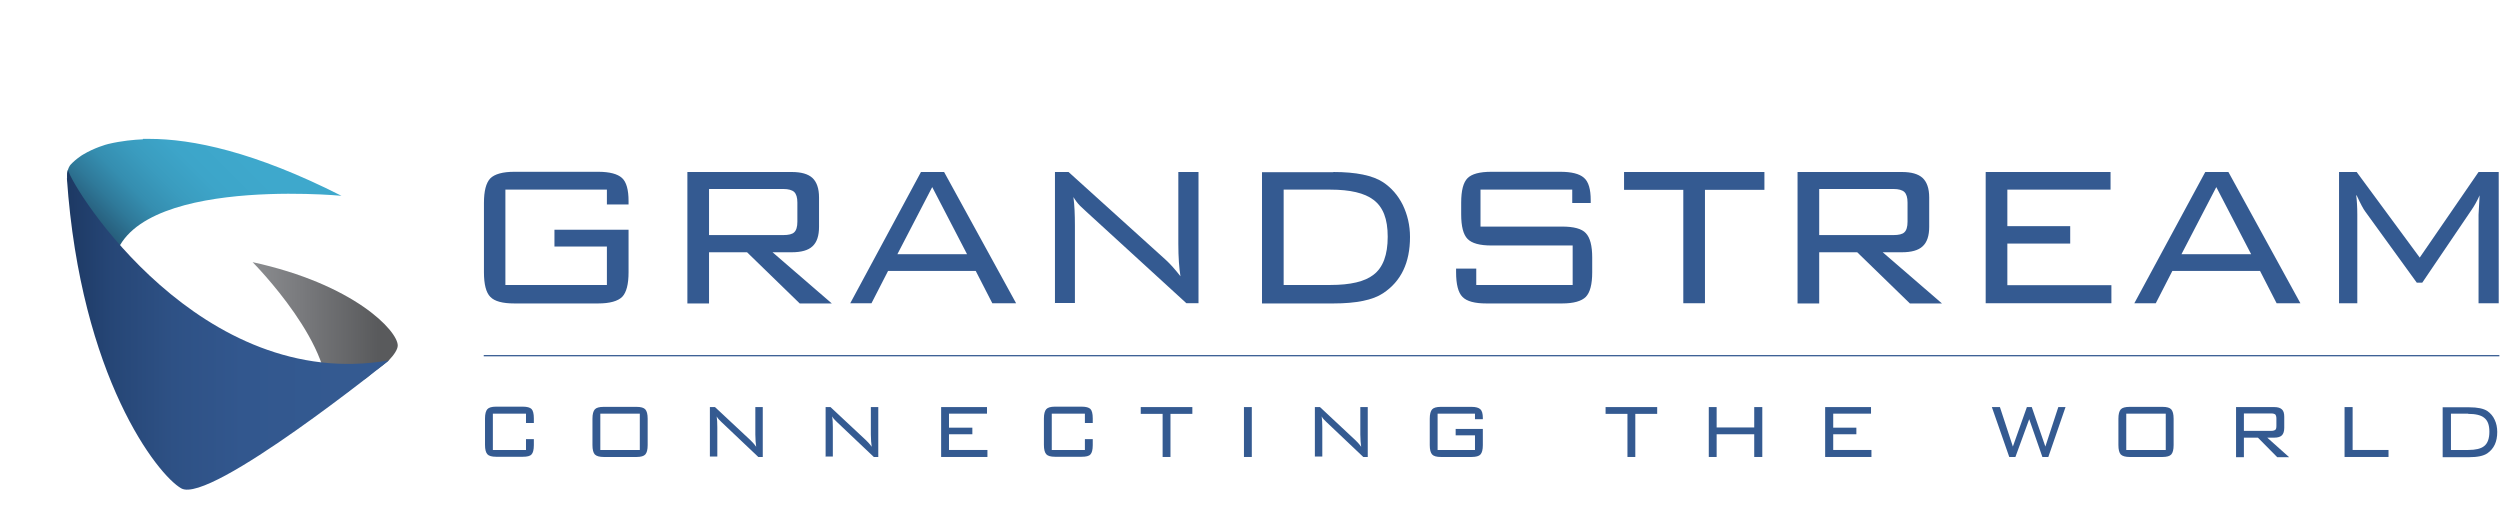 <?xml version="1.0" encoding="UTF-8"?>
<svg id="Layer_2" data-name="Layer 2" xmlns="http://www.w3.org/2000/svg" xmlns:xlink="http://www.w3.org/1999/xlink" viewBox="0 0 117.73 23.76">
  <defs>
    <style>
      .cls-1 {
        fill: #345a91;
      }

      .cls-2 {
        clip-path: url(#clippath-2);
      }

      .cls-3 {
        clip-path: url(#clippath-1);
      }

      .cls-4 {
        fill: url(#Degradado_sin_nombre_3);
      }

      .cls-5 {
        fill: url(#Degradado_sin_nombre_2);
      }

      .cls-6 {
        stroke: #345a91;
        stroke-miterlimit: 10;
        stroke-width: .06px;
      }

      .cls-6, .cls-7 {
        fill: none;
      }

      .cls-8 {
        clip-path: url(#clippath);
      }

      .cls-9 {
        fill: url(#Degradado_sin_nombre_4);
      }
    </style>
    <clipPath id="clippath">
      <path class="cls-7" d="m11.89,12.34s4.1,4.12,3.45,6.77c0,0,.44-.27,1.01-.64.04-.03.09-.06.13-.09.15-.22.36-.35.6-.48.06-.03.12-.07.18-.1.12-.1.24-.21.35-.3.01,0,.02-.02.03-.03.23-.13.48-.36.66-.49,0,0,0,0,0,0,.26-.27.43-.53.43-.71,0-.69-2.06-2.89-6.86-3.93Z"/>
    </clipPath>
    <linearGradient id="Degradado_sin_nombre_2" data-name="Degradado sin nombre 2" x1="-1044.16" y1="-266.71" x2="-1043.8" y2="-266.71" gradientTransform="translate(20142.29 -5126.21) scale(19.28 -19.28)" gradientUnits="userSpaceOnUse">
      <stop offset="0" stop-color="#939598"/>
      <stop offset=".48" stop-color="#797a7d"/>
      <stop offset="1" stop-color="#595a5c"/>
    </linearGradient>
    <clipPath id="clippath-1">
      <path class="cls-7" d="m6.73,6.56c-.42.02-1,.07-1.63.22-.09.02-.66.18-1.19.5-.05.03-.1.06-.15.1-.16.11-.31.24-.44.38-.04.05-.13.18-.16.41-.02,1.47,2.15,4.72,2.15,4.72-.06-4.7,10.77-3.67,10.77-3.67-4.1-2.08-7.03-2.68-9.05-2.68-.1,0-.2,0-.3,0"/>
    </clipPath>
    <linearGradient id="Degradado_sin_nombre_3" data-name="Degradado sin nombre 3" x1="-1080.9" y1="-284.56" x2="-1080.54" y2="-284.56" gradientTransform="translate(16103.8 -27589.35) rotate(-45) scale(28.59 -28.59)" gradientUnits="userSpaceOnUse">
      <stop offset="0" stop-color="#0f122a"/>
      <stop offset=".11" stop-color="#0f122a"/>
      <stop offset=".13" stop-color="#101730"/>
      <stop offset=".22" stop-color="#1c3e59"/>
      <stop offset=".32" stop-color="#275e7c"/>
      <stop offset=".43" stop-color="#2f7999"/>
      <stop offset=".54" stop-color="#358eb0"/>
      <stop offset=".67" stop-color="#3a9cbf"/>
      <stop offset=".81" stop-color="#3da5c9"/>
      <stop offset="1" stop-color="#3ea8cc"/>
    </linearGradient>
    <clipPath id="clippath-2">
      <path class="cls-7" d="m3.15,8.4c.65,9.37,4.28,13.98,5.39,14.6,1.35.76,9.78-6.03,9.78-6.03-8.86,1.54-14.87-8.02-15.12-8.97-.03.1-.05.23-.04.4"/>
    </clipPath>
    <linearGradient id="Degradado_sin_nombre_4" data-name="Degradado sin nombre 4" x1="-1073.97" y1="-257.44" x2="-1073.61" y2="-257.44" gradientTransform="translate(45773.86 -10955.8) scale(42.62 -42.62)" gradientUnits="userSpaceOnUse">
      <stop offset="0" stop-color="#12284d"/>
      <stop offset=".12" stop-color="#1b3660"/>
      <stop offset=".28" stop-color="#264676"/>
      <stop offset=".47" stop-color="#2e5185"/>
      <stop offset=".68" stop-color="#32578e"/>
      <stop offset="1" stop-color="#345a91"/>
    </linearGradient>
  </defs>
  <g id="Layer_1-2" data-name="Layer 1">
    <g>
      <path class="cls-1" d="m28.58,8.93h-4.78v4.49h4.78v-1.81h-2.47v-.79h3.49v2c0,.57-.1.95-.3,1.16-.2.2-.58.31-1.13.31h-3.95c-.55,0-.93-.1-1.13-.31-.2-.2-.3-.59-.3-1.16v-3.26c0-.57.1-.95.3-1.16.2-.2.58-.31,1.13-.31h3.95c.54,0,.91.1,1.12.29.21.19.31.56.31,1.09v.16h-1.02v-.71Z"/>
      <path class="cls-1" d="m36.89,8.9h-3.5v2.17h3.5c.24,0,.42-.04.51-.13.1-.09.15-.26.15-.5v-.9c0-.24-.05-.4-.15-.5-.1-.09-.27-.14-.51-.14m-4.52,5.38v-6.18h4.91c.45,0,.77.09.98.28.2.19.31.49.31.92v1.38c0,.42-.1.73-.31.92-.2.19-.53.28-.98.28h-.9l2.79,2.41h-1.51l-2.48-2.41h-1.79v2.41h-1.02Z"/>
      <path class="cls-1" d="m42.25,11.97h3.29l-1.64-3.16-1.64,3.16Zm-2.21,2.31l3.33-6.18h1.09l3.39,6.18h-1.12l-.78-1.52h-4.13l-.78,1.52h-1.01Z"/>
      <path class="cls-1" d="m49.68,14.28v-6.18h.64l4.57,4.13c.22.2.45.46.7.78-.06-.38-.1-.89-.1-1.52v-3.39h.95v6.18h-.57l-4.7-4.3c-.17-.16-.27-.25-.3-.28-.13-.13-.23-.27-.32-.42.05.37.07.82.07,1.35v3.64h-.95Z"/>
      <path class="cls-1" d="m62.65,8.93h-2.2v4.49h2.2c.95,0,1.62-.16,2.03-.48.45-.34.67-.94.67-1.79s-.22-1.4-.67-1.74c-.42-.32-1.1-.48-2.03-.48m.14-.83c1.07,0,1.85.16,2.34.48.39.26.7.61.93,1.07.22.46.34.96.34,1.51,0,1.21-.42,2.09-1.27,2.65-.48.32-1.26.48-2.34.48h-3.36v-6.18h3.36Z"/>
      <path class="cls-1" d="m74.04,8.93h-4.32v1.74h3.84c.55,0,.93.1,1.12.31.2.21.3.59.3,1.15v.69c0,.57-.1.95-.3,1.16-.2.2-.57.31-1.12.31h-3.56c-.55,0-.93-.1-1.13-.31-.2-.2-.3-.59-.3-1.16v-.17h.95v.77h4.54v-1.86h-3.83c-.54,0-.92-.1-1.12-.31-.2-.2-.3-.59-.3-1.16v-.54c0-.58.1-.96.3-1.16.2-.2.57-.3,1.12-.3h3.25c.52,0,.89.09,1.11.28.22.19.32.54.32,1.06v.13h-.87v-.65Z"/>
      <polygon class="cls-1" points="80.29 8.94 80.29 14.28 79.27 14.28 79.27 8.94 76.48 8.94 76.48 8.1 83.09 8.1 83.09 8.94 80.29 8.94"/>
      <path class="cls-1" d="m89.17,8.9h-3.5v2.17h3.5c.24,0,.42-.04.51-.13.1-.09.15-.26.15-.5v-.9c0-.24-.05-.4-.15-.5-.1-.09-.27-.14-.51-.14m-4.52,5.38v-6.18h4.91c.45,0,.77.09.98.28.2.19.31.49.31.92v1.38c0,.42-.1.73-.31.92-.2.19-.53.28-.98.28h-.9l2.79,2.41h-1.51l-2.48-2.41h-1.79v2.41h-1.02Z"/>
      <polygon class="cls-1" points="93.51 14.28 93.51 8.1 99.39 8.1 99.39 8.93 94.53 8.93 94.53 10.65 97.49 10.65 97.49 11.47 94.53 11.47 94.53 13.43 99.43 13.43 99.43 14.28 93.51 14.28"/>
      <path class="cls-1" d="m102.72,11.97h3.29l-1.64-3.16-1.64,3.16Zm-2.21,2.31l3.34-6.18h1.09l3.39,6.18h-1.12l-.78-1.52h-4.13l-.78,1.52h-1Z"/>
      <path class="cls-1" d="m110.96,9.2c.03.24.05.54.05.91v4.17h-.86v-6.18h.83l2.97,4.03,2.77-4.03h.95v6.18h-.95v-4.17l.05-.91c-.13.29-.26.51-.37.67l-2.33,3.44h-.26l-2.42-3.34c-.1-.13-.23-.38-.41-.77"/>
      <path class="cls-1" d="m24.77,19.48h-1.56v1.71h1.56v-.51h.37v.28c0,.22-.04.37-.11.44-.07.08-.21.11-.41.11h-1.26c-.2,0-.34-.04-.41-.12-.07-.08-.11-.22-.11-.44v-1.24c0-.22.04-.36.11-.44.07-.08.21-.12.41-.12h1.26c.2,0,.34.04.41.11.07.07.11.22.11.44v.22h-.37v-.46Z"/>
      <path class="cls-1" d="m28.27,21.19h1.86v-1.71h-1.86v1.71Zm-.37-1.47c0-.22.04-.36.11-.44.07-.08.21-.12.42-.12h1.55c.2,0,.34.04.41.12.07.08.11.22.11.44v1.24c0,.22-.04.36-.11.44-.07.08-.21.12-.41.12h-1.55c-.2,0-.34-.04-.42-.12-.07-.08-.11-.22-.11-.44v-1.24Z"/>
      <path class="cls-1" d="m33.43,21.52v-2.35h.24l1.68,1.57c.08.08.17.17.26.3-.02-.15-.04-.34-.04-.58v-1.29h.35v2.35h-.21l-1.73-1.64c-.06-.06-.1-.1-.11-.11-.05-.05-.09-.1-.12-.16.02.14.03.31.03.51v1.38h-.35Z"/>
      <path class="cls-1" d="m38.88,21.52v-2.35h.23l1.68,1.57c.08.08.17.17.26.3-.02-.15-.04-.34-.04-.58v-1.29h.35v2.35h-.21l-1.73-1.64c-.06-.06-.1-.1-.11-.11-.05-.05-.09-.1-.12-.16.02.14.03.31.03.51v1.38h-.35Z"/>
      <polygon class="cls-1" points="44.32 19.17 44.32 21.52 46.5 21.52 46.5 21.19 44.69 21.19 44.69 20.45 45.79 20.45 45.79 20.14 44.69 20.14 44.69 19.48 46.48 19.48 46.48 19.17 44.32 19.17"/>
      <path class="cls-1" d="m51.09,19.48h-1.56v1.71h1.56v-.51h.37v.28c0,.22-.04.37-.11.44-.07.08-.21.11-.41.11h-1.26c-.2,0-.34-.04-.41-.12-.07-.08-.11-.22-.11-.44v-1.24c0-.22.04-.36.11-.44.07-.08.21-.12.41-.12h1.26c.2,0,.34.04.41.11.07.07.11.22.11.44v.22h-.37v-.46Z"/>
      <polygon class="cls-1" points="53.72 19.17 53.72 19.49 54.75 19.49 54.75 21.52 55.12 21.52 55.12 19.49 56.15 19.49 56.15 19.17 53.72 19.17"/>
      <rect class="cls-1" x="58.58" y="19.17" width=".37" height="2.35"/>
      <path class="cls-1" d="m61.92,21.52v-2.35h.24l1.68,1.57c.08.08.17.17.26.3-.02-.15-.04-.34-.04-.58v-1.29h.35v2.35h-.21l-1.73-1.64c-.06-.06-.1-.1-.11-.11-.05-.05-.09-.1-.12-.16.02.14.03.31.03.51v1.38h-.35Z"/>
      <path class="cls-1" d="m69.46,19.48h-1.76v1.71h1.76v-.69h-.91v-.3h1.28v.76c0,.22-.04.36-.11.44-.07.08-.21.12-.42.12h-1.45c-.2,0-.34-.04-.41-.12-.07-.08-.11-.22-.11-.44v-1.24c0-.22.04-.36.11-.44.07-.08.21-.12.41-.12h1.45c.2,0,.33.04.41.11.08.07.12.21.12.41v.06h-.37v-.27Z"/>
      <polygon class="cls-1" points="75.61 19.17 75.61 19.49 76.64 19.49 76.64 21.52 77.01 21.52 77.01 19.49 78.04 19.49 78.04 19.17 75.61 19.17"/>
      <polygon class="cls-1" points="82.61 19.17 82.61 20.13 80.84 20.13 80.84 19.17 80.47 19.17 80.47 21.52 80.84 21.52 80.84 20.45 82.61 20.45 82.61 21.52 82.99 21.52 82.99 19.17 82.61 19.17"/>
      <polygon class="cls-1" points="85.95 19.17 85.95 21.52 88.13 21.52 88.13 21.19 86.33 21.19 86.33 20.45 87.42 20.45 87.42 20.14 86.33 20.14 86.33 19.48 88.11 19.48 88.11 19.17 85.95 19.17"/>
      <path class="cls-1" d="m116.23,19.48h-.81v1.71h.81c.35,0,.6-.06.75-.18.17-.13.25-.36.25-.68s-.08-.53-.25-.66c-.15-.12-.4-.18-.75-.18m.05-.31c.39,0,.68.06.86.18.14.1.26.23.34.41.08.17.12.36.12.57,0,.46-.15.79-.47,1.01-.18.12-.46.18-.86.18h-1.24v-2.35h1.24Z"/>
      <path class="cls-1" d="m100.13,21.19h1.86v-1.71h-1.86v1.71Zm-.37-1.47c0-.22.04-.36.11-.44.07-.08.21-.12.42-.12h1.55c.2,0,.34.04.41.12.07.08.11.22.11.44v1.24c0,.22-.04.36-.11.44-.07.08-.21.12-.41.12h-1.55c-.2,0-.34-.04-.42-.12-.07-.08-.11-.22-.11-.44v-1.24Z"/>
      <path class="cls-1" d="m106.96,19.47h-1.29v.82h1.29c.09,0,.15-.02.19-.05.04-.03.05-.1.05-.19v-.34c0-.09-.02-.15-.05-.19-.04-.03-.1-.05-.19-.05m-1.66,2.05v-2.35h1.8c.17,0,.29.04.36.11.08.07.11.19.11.35v.52c0,.16-.04.28-.11.35-.07.07-.19.11-.36.11h-.33l1.03.92h-.56l-.91-.92h-.66v.92h-.37Z"/>
      <polygon class="cls-1" points="110.41 19.17 110.41 21.52 112.48 21.52 112.48 21.19 110.79 21.19 110.79 19.17 110.41 19.17"/>
      <polygon class="cls-1" points="96.93 19.17 96.32 21.03 95.68 19.17 95.45 19.17 94.79 21.03 94.18 19.17 93.8 19.17 94.62 21.52 94.91 21.52 95.56 19.74 96.18 21.52 96.46 21.52 97.27 19.17 96.93 19.17"/>
      <line class="cls-6" x1="22.78" y1="16.75" x2="117.7" y2="16.75"/>
      <rect class="cls-7" x="3.13" y="6.56" width="114.59" height="17.2"/>
      <g class="cls-8">
        <rect class="cls-5" x="11.89" y="12.34" width="6.86" height="6.77"/>
      </g>
      <g class="cls-3">
        <polygon class="cls-4" points="0 9.73 9.61 0 19.21 9.73 9.61 19.46 0 9.73"/>
      </g>
      <g class="cls-2">
        <rect class="cls-9" x="3.14" y="8.01" width="15.17" height="15.75"/>
      </g>
    </g>
  </g>
</svg>